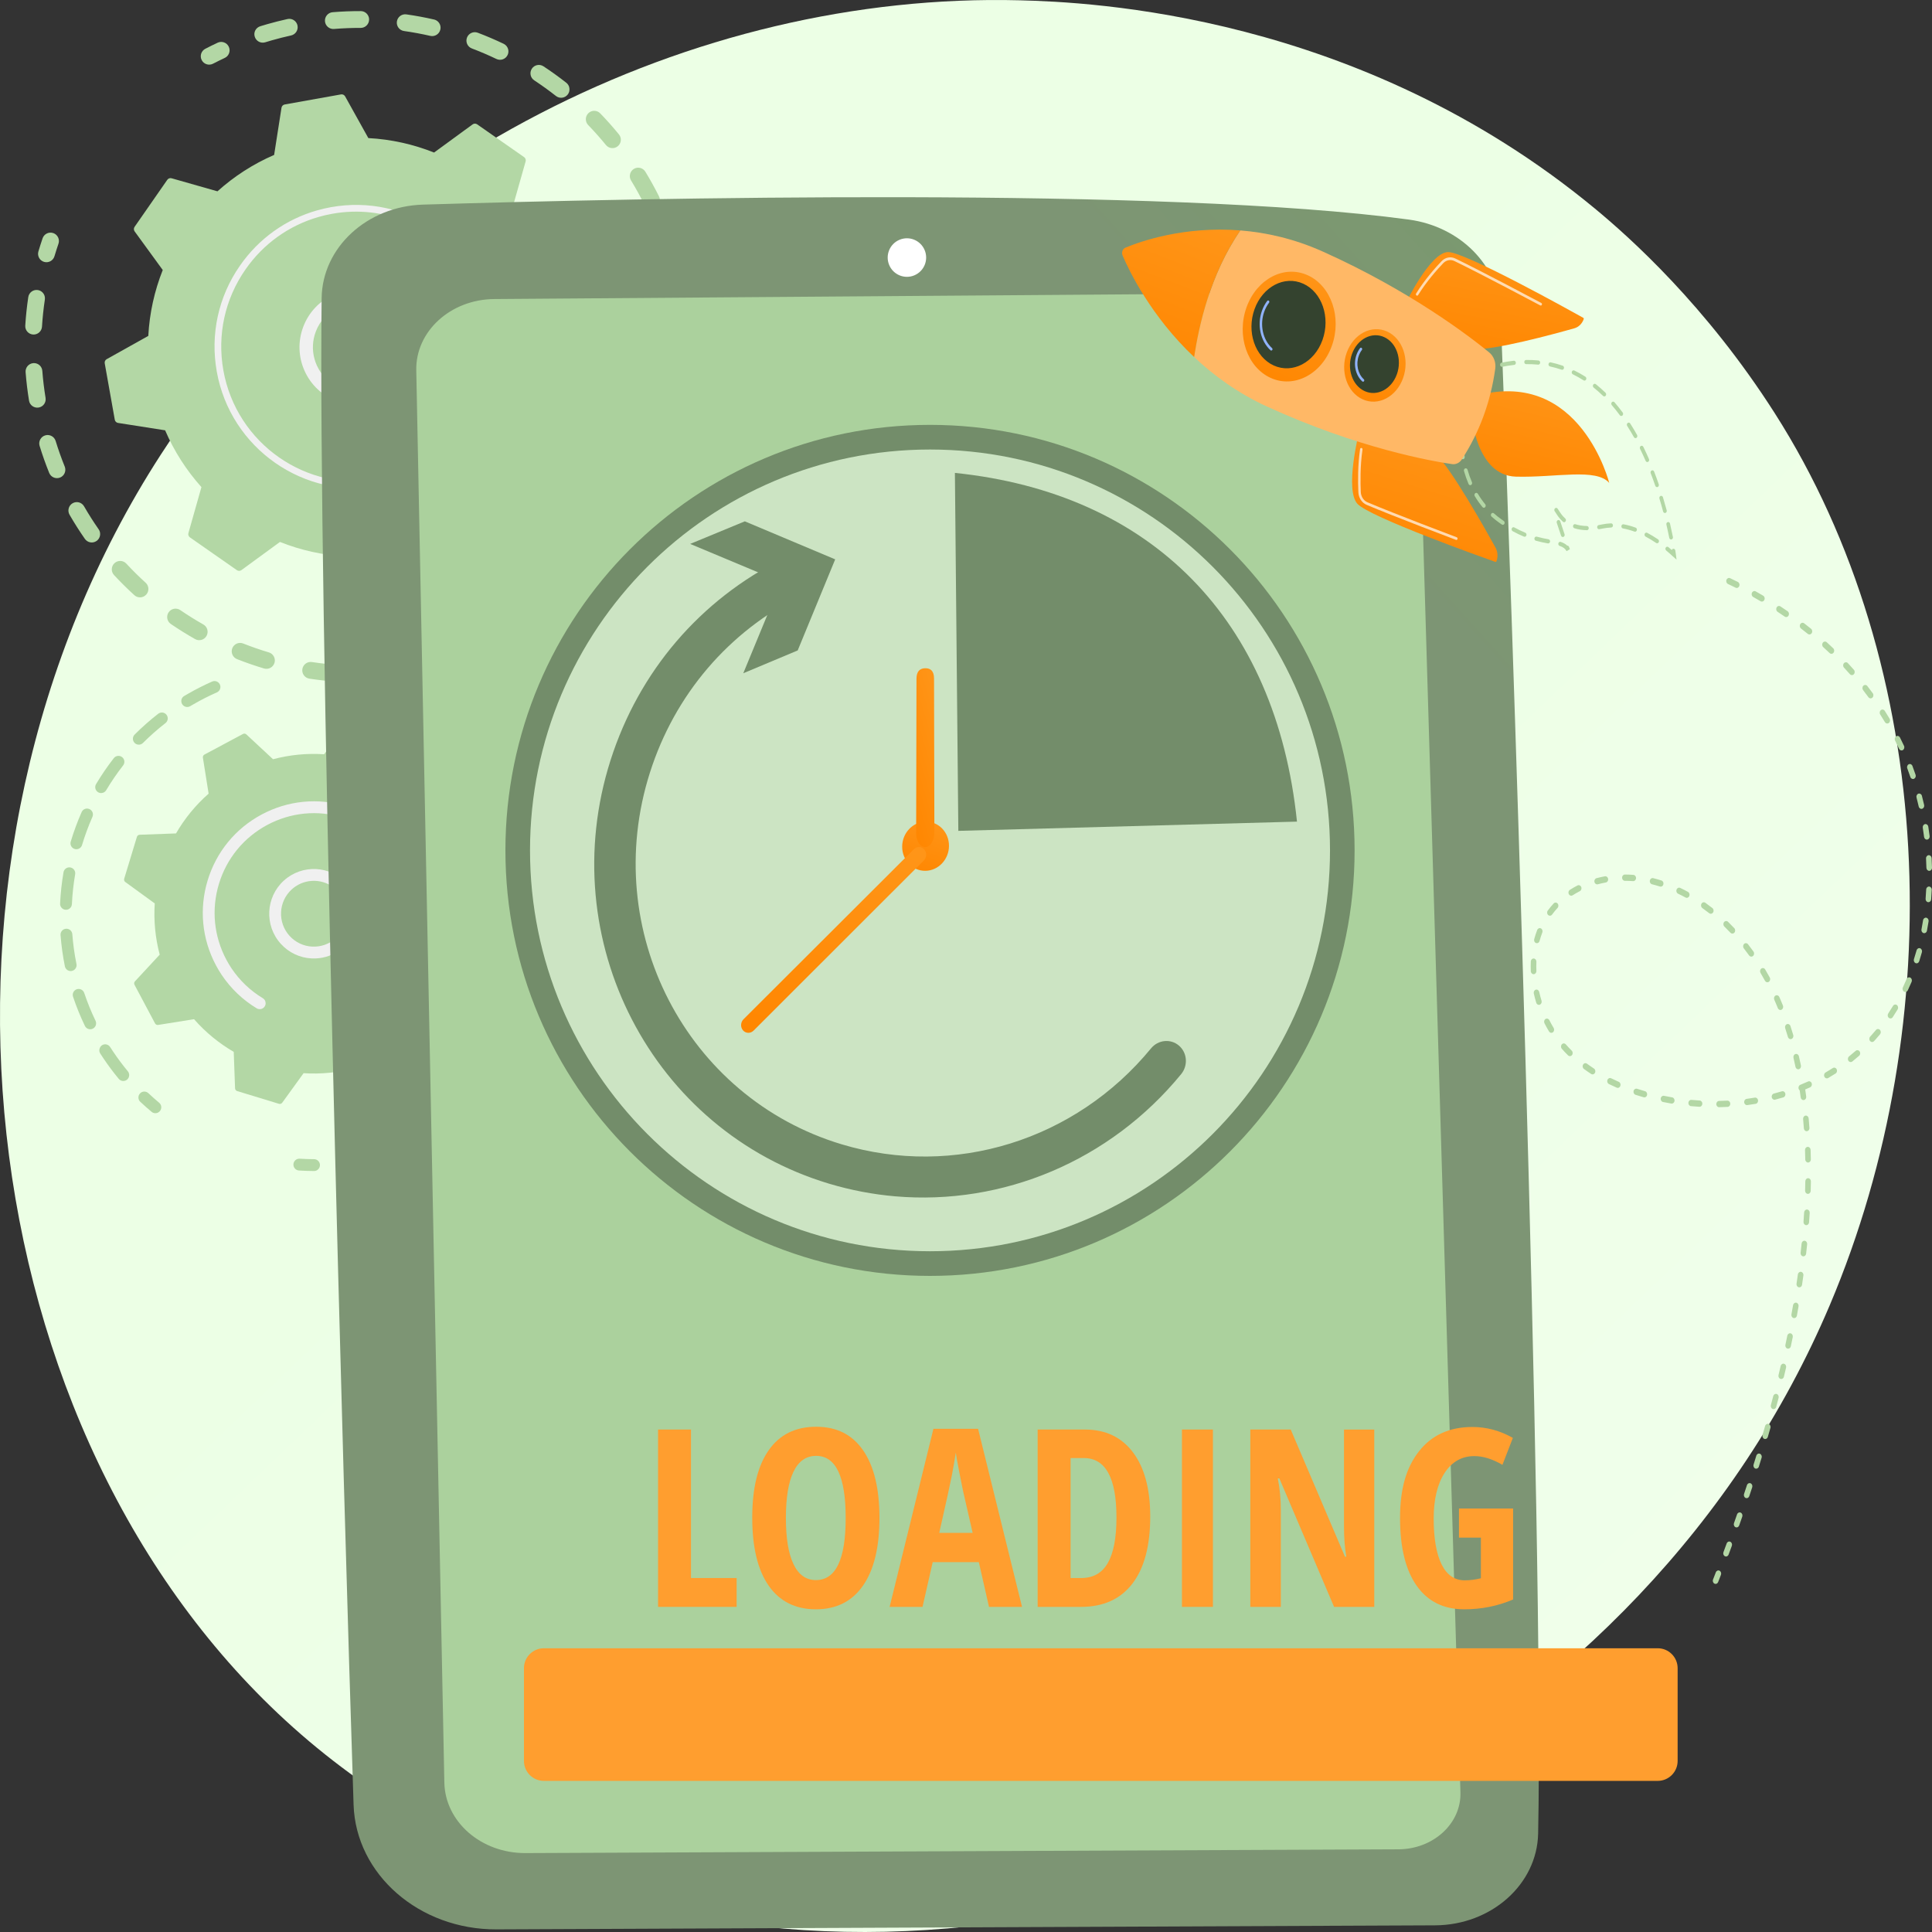 <svg width="250" height="250" viewBox="0 0 250 250" fill="none" xmlns="http://www.w3.org/2000/svg">
<rect x="0" y="0" width="250" height="250" fill="#333333" stroke="none"/>
<path d="M236.769 168.895C212.792 225.473 148.924 257.169 93.538 248.619C84.525 247.228 59.817 243.083 37.941 223.533C-4.171 185.896 -13.177 111.37 20.794 58.85C45.519 20.624 89.84 -1.045 131.954 0.039C141.025 0.272 175.791 1.711 206.343 26.959C210.831 30.667 220.728 39.479 229.648 53.46C250.595 86.287 252.394 132.023 236.769 168.895Z" fill="url(#paint0_linear_194_5017)"/>
<path d="M63.372 83.845C63.523 84.373 63.253 84.942 62.733 85.151C61.596 85.609 60.422 86.024 59.245 86.385C58.672 86.561 58.065 86.238 57.89 85.663C57.888 85.656 57.886 85.65 57.884 85.643C57.722 85.075 58.044 84.48 58.61 84.306C59.729 83.963 60.844 83.569 61.924 83.133C62.48 82.909 63.112 83.18 63.336 83.737C63.35 83.772 63.362 83.809 63.373 83.845H63.372ZM54.264 86.375C54.276 86.416 54.285 86.458 54.292 86.501C54.388 87.094 53.985 87.652 53.394 87.747C52.179 87.944 50.944 88.09 49.722 88.182C49.124 88.227 48.605 87.78 48.558 87.179C48.513 86.58 48.961 86.059 49.558 86.014C50.719 85.927 51.893 85.787 53.047 85.601C53.596 85.512 54.115 85.852 54.263 86.374L54.264 86.375ZM44.827 86.832C44.86 86.949 44.874 87.073 44.866 87.2C44.827 87.799 44.311 88.254 43.713 88.215C42.488 88.136 41.25 88.002 40.035 87.818C39.443 87.728 39.035 87.174 39.125 86.58C39.215 85.987 39.768 85.578 40.36 85.668C41.514 85.844 42.688 85.97 43.853 86.046C44.324 86.076 44.704 86.403 44.827 86.832ZM35.523 85.163C35.577 85.355 35.58 85.565 35.518 85.771C35.347 86.346 34.742 86.673 34.168 86.502C32.991 86.15 31.813 85.742 30.671 85.291C30.114 85.071 29.84 84.44 30.059 83.881C30.279 83.323 30.909 83.048 31.466 83.268C32.552 83.697 33.669 84.084 34.788 84.419C35.157 84.529 35.423 84.819 35.522 85.164L35.523 85.163ZM26.823 81.456C26.899 81.725 26.873 82.025 26.725 82.288C26.431 82.811 25.768 82.995 25.247 82.7C24.18 82.096 23.122 81.438 22.106 80.743C21.61 80.406 21.482 79.729 21.82 79.233C22.157 78.737 22.832 78.609 23.328 78.947C24.294 79.607 25.299 80.233 26.314 80.807C26.573 80.954 26.749 81.191 26.824 81.456L26.823 81.456ZM19.16 75.913C19.259 76.262 19.181 76.654 18.92 76.942C18.517 77.388 17.831 77.421 17.387 77.017C16.478 76.191 15.592 75.314 14.755 74.412C14.347 73.973 14.372 73.284 14.812 72.876C15.25 72.467 15.937 72.491 16.345 72.931C17.14 73.788 17.981 74.62 18.845 75.406C19 75.547 19.106 75.723 19.16 75.912V75.913ZM5.775 38.309C5.816 38.453 5.828 38.609 5.804 38.767C5.632 39.923 5.506 41.101 5.434 42.27C5.396 42.869 4.881 43.324 4.284 43.287C3.686 43.249 3.231 42.733 3.269 42.134C3.346 40.903 3.477 39.662 3.659 38.446C3.748 37.852 4.3 37.443 4.892 37.532C5.326 37.597 5.663 37.913 5.775 38.309V38.309ZM12.917 68.811C13.04 69.244 12.884 69.727 12.494 70C12.003 70.344 11.327 70.224 10.983 69.731C10.28 68.722 9.612 67.671 8.998 66.605C8.7 66.084 8.875 65.419 9.395 65.119C9.913 64.818 10.577 64.997 10.877 65.517C11.46 66.529 12.095 67.528 12.763 68.486C12.834 68.588 12.886 68.697 12.918 68.81L12.917 68.811ZM5.437 47.774C5.457 47.843 5.47 47.915 5.476 47.989C5.566 49.154 5.707 50.332 5.896 51.487C5.992 52.08 5.592 52.639 5 52.735C4.409 52.832 3.848 52.431 3.755 51.837C3.557 50.621 3.408 49.383 3.313 48.157C3.267 47.558 3.714 47.035 4.312 46.989C4.835 46.948 5.3 47.286 5.438 47.773L5.437 47.774ZM8.413 60.488C8.563 61.016 8.295 61.584 7.777 61.793C7.221 62.018 6.589 61.749 6.364 61.192C5.904 60.052 5.487 58.877 5.126 57.699C5.123 57.691 5.121 57.684 5.119 57.677C4.958 57.11 5.278 56.514 5.843 56.34C6.417 56.164 7.023 56.485 7.2 57.06C7.543 58.179 7.939 59.295 8.376 60.377C8.391 60.414 8.403 60.451 8.413 60.487V60.488Z" fill="#B3D7A5"/>
<path d="M7.582 30.891C7.64 31.097 7.639 31.323 7.564 31.541C7.383 32.071 7.21 32.614 7.049 33.155C6.879 33.73 6.274 34.058 5.7 33.887C5.126 33.716 4.798 33.11 4.97 32.535C5.139 31.966 5.321 31.395 5.511 30.837C5.706 30.269 6.323 29.965 6.889 30.16C7.238 30.28 7.487 30.561 7.581 30.892L7.582 30.891Z" fill="#B3D7A5"/>
<path d="M29.667 6.214C29.811 6.719 29.572 7.268 29.082 7.496C28.575 7.733 28.065 7.985 27.565 8.244C27.033 8.519 26.378 8.311 26.102 7.778C25.825 7.243 26.035 6.588 26.567 6.313C27.093 6.039 27.63 5.775 28.164 5.525C28.707 5.271 29.352 5.507 29.605 6.05C29.63 6.104 29.65 6.159 29.666 6.213L29.667 6.214Z" fill="#B3D7A5"/>
<path d="M88.186 32.922C88.324 33.402 88.453 33.888 88.574 34.377C88.719 34.96 88.365 35.55 87.784 35.696C87.203 35.841 86.611 35.484 86.469 34.904C86.188 33.775 85.863 32.66 85.496 31.577C85.304 31.007 85.607 30.391 86.174 30.199C86.742 30.006 87.358 30.311 87.551 30.88C87.777 31.55 87.991 32.237 88.186 32.924V32.922ZM89.576 40.029C89.592 40.088 89.604 40.149 89.611 40.212C89.742 41.418 89.823 42.642 89.853 43.852C89.868 44.452 89.395 44.951 88.796 44.966C88.197 44.98 87.698 44.505 87.685 43.905C87.657 42.756 87.58 41.593 87.455 40.446C87.391 39.849 87.82 39.313 88.416 39.248C88.95 39.19 89.435 39.53 89.577 40.029H89.576ZM85.348 25.6C85.487 26.093 85.263 26.632 84.79 26.869C84.254 27.138 83.602 26.92 83.334 26.383C82.821 25.356 82.257 24.336 81.657 23.353C81.346 22.841 81.507 22.171 82.017 21.858C82.529 21.545 83.196 21.707 83.509 22.219C84.14 23.254 84.733 24.327 85.274 25.41C85.305 25.472 85.329 25.535 85.348 25.599V25.6ZM89.558 49.353C89.596 49.486 89.608 49.628 89.593 49.774C89.457 50.978 89.267 52.191 89.029 53.379C88.912 53.968 88.341 54.349 87.753 54.231C87.165 54.114 86.785 53.541 86.902 52.952C87.127 51.824 87.307 50.672 87.436 49.529C87.503 48.932 88.041 48.504 88.636 48.571C89.086 48.622 89.441 48.943 89.557 49.353H89.558ZM80.295 17.782C80.41 18.186 80.284 18.639 79.939 18.922C79.475 19.303 78.791 19.233 78.412 18.769C77.687 17.881 76.913 17.01 76.112 16.183C75.695 15.751 75.705 15.063 76.136 14.645C76.567 14.227 77.252 14.238 77.669 14.669C78.512 15.54 79.326 16.456 80.09 17.392C80.187 17.51 80.255 17.643 80.294 17.781L80.295 17.782ZM73.651 11.264C73.743 11.588 73.685 11.949 73.462 12.234C73.093 12.707 72.41 12.79 71.939 12.419C71.034 11.709 70.089 11.029 69.131 10.397C68.629 10.068 68.49 9.394 68.82 8.891C69.149 8.389 69.822 8.25 70.323 8.58C71.332 9.244 72.326 9.96 73.278 10.708C73.465 10.855 73.591 11.052 73.652 11.265L73.651 11.264ZM65.749 6.353C65.819 6.599 65.803 6.87 65.684 7.118C65.426 7.66 64.778 7.89 64.238 7.631C63.2 7.135 62.13 6.676 61.057 6.27C60.497 6.058 60.214 5.431 60.427 4.868C60.639 4.306 61.265 4.023 61.826 4.236C62.954 4.664 64.081 5.146 65.174 5.668C65.466 5.808 65.667 6.062 65.749 6.352L65.749 6.353ZM56.966 3.286C57.014 3.456 57.022 3.641 56.979 3.825C56.846 4.411 56.264 4.777 55.68 4.643C54.559 4.386 53.415 4.174 52.28 4.014C51.687 3.93 51.273 3.379 51.357 2.786C51.441 2.191 51.989 1.777 52.583 1.861C53.78 2.03 54.984 2.253 56.164 2.524C56.564 2.615 56.861 2.918 56.967 3.286L56.966 3.286ZM47.721 2.225C47.748 2.32 47.763 2.422 47.762 2.526C47.76 3.126 47.273 3.612 46.675 3.611C45.528 3.608 44.366 3.653 43.221 3.748C42.624 3.797 42.1 3.35 42.051 2.753C42.002 2.155 42.446 1.629 43.044 1.58C44.249 1.481 45.473 1.433 46.679 1.436C47.174 1.437 47.591 1.771 47.72 2.225H47.721ZM38.477 3.225C38.483 3.247 38.489 3.269 38.493 3.291C38.622 3.877 38.252 4.457 37.667 4.587C36.842 4.769 36.011 4.979 35.2 5.211C34.907 5.295 34.614 5.382 34.323 5.472C33.751 5.65 33.143 5.328 32.967 4.754C32.777 4.177 33.111 3.571 33.683 3.395C33.989 3.3 34.296 3.209 34.605 3.12C35.459 2.876 36.332 2.655 37.201 2.463C37.765 2.339 38.322 2.677 38.478 3.226L38.477 3.225Z" fill="#B3D7A5"/>
<path d="M87.484 58.468C87.543 58.675 87.541 58.903 87.465 59.122C87.272 59.678 87.063 60.24 86.845 60.794C86.625 61.353 85.995 61.626 85.438 61.406C84.881 61.184 84.607 60.554 84.827 59.995C85.034 59.47 85.233 58.935 85.416 58.407C85.612 57.84 86.231 57.541 86.797 57.738C87.144 57.859 87.39 58.139 87.484 58.468Z" fill="#B3D7A5"/>
<path d="M74.981 60.514C75.104 60.336 75.102 60.099 74.974 59.924L71.338 54.926C72.403 52.243 73.048 49.369 73.207 46.401L78.593 43.391C78.782 43.285 78.882 43.071 78.845 42.857L77.543 35.554C77.505 35.34 77.336 35.175 77.123 35.141L71.03 34.185C69.856 31.456 68.257 28.984 66.33 26.835L68.016 20.886C68.075 20.677 67.996 20.454 67.817 20.33L61.745 16.089C61.567 15.965 61.33 15.968 61.156 16.095L56.169 19.739C53.491 18.672 50.624 18.025 47.663 17.867L44.657 12.469C44.552 12.279 44.339 12.178 44.125 12.216L36.837 13.52C36.625 13.559 36.46 13.728 36.426 13.942L35.472 20.048C32.748 21.224 30.282 22.827 28.139 24.757L22.202 23.068C21.994 23.009 21.772 23.089 21.648 23.266L17.416 29.353C17.292 29.53 17.295 29.768 17.422 29.943L21.059 34.94C19.993 37.624 19.348 40.497 19.19 43.465L13.804 46.477C13.615 46.582 13.514 46.796 13.551 47.01L14.853 54.314C14.891 54.527 15.06 54.693 15.274 54.726L21.366 55.682C22.54 58.412 24.139 60.883 26.065 63.032L24.38 68.982C24.321 69.19 24.4 69.413 24.578 69.537L30.651 73.779C30.828 73.903 31.065 73.9 31.24 73.772L36.226 70.128C38.904 71.195 41.771 71.842 44.733 72.001L47.737 77.399C47.843 77.588 48.056 77.689 48.27 77.651L55.556 76.346C55.769 76.308 55.934 76.138 55.968 75.925L56.922 69.818C59.645 68.642 62.111 67.04 64.255 65.11L70.191 66.799C70.399 66.858 70.622 66.778 70.746 66.6L74.978 60.514H74.981Z" fill="#B3D7A5"/>
<g style="mix-blend-mode:soft-light">
<path d="M53.356 42.894C54.351 46.39 52.663 50.191 49.261 51.731C45.521 53.422 41.106 51.75 39.417 48.002C38.598 46.187 38.536 44.16 39.238 42.298C39.94 40.434 41.325 38.956 43.137 38.137C46.877 36.446 51.292 38.118 52.981 41.865C53.133 42.203 53.258 42.547 53.357 42.893L53.356 42.894ZM40.708 46.49C40.785 46.761 40.881 47.026 40.998 47.287C42.293 50.16 45.679 51.442 48.546 50.146C51.413 48.848 52.694 45.456 51.398 42.582C50.104 39.709 46.718 38.427 43.851 39.723C42.462 40.351 41.4 41.485 40.861 42.913C40.423 44.074 40.373 45.319 40.708 46.49Z" fill="#F0F0F0"/>
</g>
<g style="mix-blend-mode:soft-light">
<path d="M63.649 39.794C63.82 40.394 63.961 41.007 64.072 41.63C64.108 41.825 64.139 42.022 64.168 42.219C64.309 43.192 64.373 44.173 64.358 45.15C64.358 45.164 64.358 45.176 64.358 45.19C64.358 45.227 64.356 45.266 64.356 45.303C64.354 45.377 64.352 45.45 64.349 45.523C64.343 45.716 64.211 45.876 64.035 45.927C63.992 45.938 63.947 45.945 63.9 45.943C63.66 45.935 63.474 45.733 63.482 45.493C63.525 44.258 63.436 43.01 63.217 41.783C62.132 35.691 57.997 30.897 52.671 28.7C49.709 27.476 46.377 27.056 42.996 27.662C42.403 27.767 41.82 27.903 41.248 28.067C37.403 29.166 34.08 31.537 31.762 34.87C29.1 38.697 28.086 43.335 28.904 47.927C30.596 57.412 39.667 63.743 49.125 62.048C49.709 61.944 50.285 61.811 50.851 61.649C53.303 60.948 55.576 59.716 57.5 58.035C57.55 57.992 57.607 57.962 57.667 57.945C57.823 57.901 57.999 57.946 58.113 58.077C58.27 58.259 58.252 58.533 58.071 58.691C56.051 60.456 53.664 61.749 51.09 62.486C50.495 62.656 49.891 62.796 49.279 62.905C39.347 64.683 29.823 58.03 28.05 48.08C27.191 43.258 28.256 38.39 31.05 34.373C33.482 30.874 36.971 28.385 41.008 27.23C41.608 27.059 42.22 26.917 42.843 26.805C47.654 25.944 52.511 27.012 56.521 29.811C60.012 32.249 62.498 35.747 63.649 39.794Z" fill="#F0F0F0"/>
</g>
<path d="M20.53 143.918C20.255 144.103 19.882 144.093 19.616 143.87C19.117 143.454 18.625 143.018 18.152 142.572C17.845 142.282 17.83 141.798 18.119 141.489C18.407 141.18 18.891 141.166 19.199 141.456C19.649 141.88 20.119 142.296 20.594 142.693C20.919 142.963 20.962 143.446 20.692 143.771C20.644 143.828 20.59 143.877 20.531 143.917L20.53 143.918Z" fill="#B3D7A5"/>
<path d="M16.378 139.75C16.056 139.966 15.618 139.907 15.365 139.602C14.652 138.741 13.975 137.833 13.354 136.905C13.223 136.709 13.094 136.511 12.966 136.312C12.739 135.955 12.87 135.483 13.197 135.254C13.552 135.026 14.024 135.13 14.252 135.485C14.374 135.677 14.498 135.865 14.623 136.052C15.216 136.937 15.861 137.803 16.542 138.625C16.811 138.951 16.766 139.433 16.442 139.703C16.421 139.72 16.4 139.736 16.379 139.75H16.378ZM12.1 133.056C12.07 133.076 12.038 133.095 12.005 133.111C11.624 133.294 11.168 133.134 10.985 132.752C10.398 131.53 9.883 130.26 9.452 128.979C9.317 128.578 9.535 128.144 9.932 128.009C10.332 127.874 10.765 128.089 10.899 128.49C11.31 129.712 11.802 130.923 12.362 132.089C12.528 132.436 12.41 132.848 12.099 133.056H12.1ZM9.569 125.523C9.488 125.576 9.397 125.616 9.296 125.637C8.882 125.722 8.479 125.453 8.395 125.039C8.127 123.712 7.938 122.352 7.835 121C7.802 120.578 8.117 120.211 8.539 120.179C8.96 120.147 9.327 120.462 9.358 120.884C9.457 122.174 9.636 123.469 9.894 124.735C9.957 125.048 9.819 125.356 9.57 125.523L9.569 125.523ZM8.964 117.595C8.832 117.684 8.673 117.732 8.504 117.724C8.082 117.704 7.756 117.345 7.777 116.923C7.841 115.567 7.989 114.204 8.219 112.87C8.291 112.453 8.687 112.175 9.102 112.247C9.518 112.319 9.797 112.714 9.725 113.132C9.507 114.403 9.365 115.703 9.304 116.996C9.292 117.248 9.16 117.465 8.966 117.595H8.964ZM10.31 109.761C10.126 109.884 9.891 109.928 9.663 109.859C9.259 109.737 9.03 109.31 9.152 108.905C9.544 107.607 10.018 106.322 10.563 105.083C10.733 104.696 11.184 104.521 11.57 104.692C11.957 104.863 12.132 105.315 11.961 105.702C11.441 106.883 10.988 108.109 10.616 109.347C10.562 109.524 10.451 109.667 10.31 109.761ZM13.511 102.492C13.273 102.652 12.955 102.671 12.693 102.513C12.332 102.297 12.214 101.827 12.43 101.464C13.124 100.3 13.896 99.169 14.727 98.103C14.989 97.77 15.468 97.711 15.8 97.971C16.133 98.231 16.192 98.712 15.932 99.046C15.14 100.062 14.403 101.14 13.742 102.249C13.682 102.349 13.603 102.431 13.512 102.492H13.511ZM18.387 96.231C18.09 96.431 17.683 96.398 17.421 96.135C17.123 95.835 17.124 95.351 17.423 95.052C18.377 94.097 19.403 93.192 20.474 92.358C20.812 92.103 21.288 92.159 21.546 92.493C21.805 92.827 21.745 93.308 21.412 93.567C20.39 94.362 19.411 95.226 18.501 96.136C18.466 96.171 18.427 96.203 18.387 96.23V96.231ZM28.183 89.529C28.146 89.553 28.106 89.575 28.064 89.594C27.045 90.043 26.033 90.558 25.055 91.121C24.906 91.206 24.761 91.29 24.618 91.377C24.255 91.594 23.787 91.476 23.57 91.113C23.353 90.75 23.467 90.268 23.834 90.062C23.987 89.971 24.141 89.88 24.297 89.792C25.319 89.203 26.38 88.665 27.449 88.192C27.835 88.022 28.286 88.197 28.456 88.584C28.608 88.929 28.485 89.325 28.183 89.528L28.183 89.529Z" fill="#B3D7A5"/>
<path d="M59.489 145.667C59.142 145.9 58.672 145.811 58.435 145.465C58.195 145.118 58.282 144.641 58.63 144.401C59.676 143.678 60.686 142.885 61.633 142.045C61.95 141.769 62.432 141.794 62.712 142.111C62.992 142.427 62.962 142.911 62.646 143.191C61.653 144.073 60.593 144.904 59.498 145.662C59.495 145.664 59.492 145.666 59.489 145.668V145.667ZM56.144 147.692C56.121 147.708 56.097 147.722 56.073 147.735C54.895 148.355 53.669 148.91 52.426 149.384C52.032 149.534 51.59 149.336 51.441 148.941C51.29 148.545 51.491 148.103 51.882 147.953C53.068 147.5 54.238 146.971 55.361 146.38C55.735 146.183 56.196 146.327 56.393 146.701C56.576 147.051 56.462 147.478 56.143 147.692H56.144ZM65.326 140.482C65.045 140.671 64.661 140.655 64.395 140.42C64.079 140.14 64.049 139.657 64.328 139.34C65.168 138.384 65.958 137.371 66.674 136.324C66.915 135.976 67.388 135.887 67.736 136.126C68.084 136.365 68.172 136.842 67.934 137.191C67.182 138.287 66.355 139.35 65.474 140.352C65.429 140.403 65.379 140.445 65.326 140.482ZM48.849 150.47C48.777 150.518 48.695 150.556 48.605 150.578C47.313 150.896 45.988 151.137 44.667 151.295C44.248 151.345 43.868 151.045 43.818 150.625C43.769 150.206 44.068 149.826 44.486 149.775C45.745 149.624 47.007 149.393 48.24 149.09C48.65 148.989 49.064 149.24 49.164 149.651C49.242 149.971 49.107 150.295 48.848 150.469L48.849 150.47ZM69.74 134.037C69.516 134.188 69.218 134.214 68.962 134.081C68.587 133.885 68.442 133.422 68.637 133.048C69.223 131.922 69.745 130.748 70.19 129.557C70.338 129.16 70.779 128.96 71.174 129.109C71.569 129.257 71.769 129.699 71.621 130.095C71.154 131.342 70.605 132.574 69.992 133.756C69.931 133.873 69.843 133.969 69.74 134.037ZM72.483 126.719C72.311 126.835 72.093 126.88 71.877 126.827C71.467 126.727 71.215 126.314 71.315 125.902C71.615 124.664 71.842 123.398 71.991 122.139C72.041 121.718 72.42 121.418 72.839 121.468C73.258 121.519 73.557 121.898 73.508 122.318C73.352 123.639 73.114 124.966 72.799 126.264C72.752 126.458 72.636 126.616 72.483 126.719ZM73.397 118.953C73.276 119.034 73.132 119.082 72.975 119.082C72.553 119.084 72.21 118.743 72.208 118.319C72.204 117.047 72.121 115.762 71.963 114.503C71.912 114.084 72.208 113.701 72.626 113.648C73.044 113.595 73.426 113.892 73.48 114.312C73.645 115.632 73.732 116.978 73.737 118.314C73.737 118.58 73.602 118.815 73.398 118.952L73.397 118.953Z" fill="#B3D7A5"/>
<path d="M41.064 151.399C40.942 151.481 40.795 151.529 40.636 151.528C39.982 151.525 39.326 151.503 38.684 151.462C38.264 151.436 37.943 151.072 37.969 150.65C37.997 150.23 38.359 149.908 38.78 149.935C39.391 149.974 40.018 149.995 40.642 149.997C41.063 149.999 41.404 150.343 41.402 150.766C41.401 151.03 41.267 151.262 41.063 151.399H41.064Z" fill="#B3D7A5"/>
<path d="M36.094 142.832C36.252 142.88 36.423 142.822 36.52 142.689L39.284 138.869C41.478 139.013 43.711 138.808 45.898 138.226L49.344 141.436C49.464 141.549 49.643 141.572 49.789 141.494L54.772 138.831C54.917 138.753 54.998 138.592 54.971 138.428L54.232 133.771C55.934 132.276 57.347 130.533 58.451 128.626L63.156 128.454C63.321 128.448 63.464 128.338 63.512 128.179L65.156 122.765C65.204 122.606 65.147 122.435 65.013 122.338L61.203 119.567C61.346 117.369 61.142 115.131 60.56 112.94L63.763 109.486C63.876 109.365 63.899 109.186 63.822 109.04L61.164 104.047C61.087 103.901 60.925 103.82 60.762 103.846L56.115 104.587C54.623 102.882 52.884 101.465 50.981 100.359L50.81 95.644C50.803 95.479 50.694 95.336 50.536 95.287L45.134 93.639C44.976 93.591 44.805 93.649 44.708 93.782L41.943 97.602C39.749 97.458 37.516 97.663 35.33 98.245L31.883 95.035C31.762 94.922 31.583 94.9 31.438 94.977L26.455 97.64C26.31 97.717 26.229 97.879 26.255 98.043L26.995 102.7C25.293 104.195 23.88 105.938 22.776 107.845L18.071 108.017C17.906 108.023 17.763 108.133 17.715 108.291L16.071 113.705C16.022 113.864 16.08 114.035 16.213 114.132L20.024 116.903C19.881 119.101 20.085 121.339 20.666 123.531L17.463 126.985C17.351 127.106 17.328 127.285 17.405 127.431L20.062 132.425C20.14 132.57 20.301 132.651 20.465 132.625L25.111 131.884C26.603 133.588 28.343 135.006 30.245 136.112L30.417 140.827C30.423 140.993 30.533 141.135 30.69 141.184L36.094 142.832Z" fill="#B3D7A5"/>
<g style="mix-blend-mode:soft-light">
<path d="M43.823 123.053C42.799 123.741 41.588 124.08 40.334 124.02C38.793 123.946 37.373 123.274 36.335 122.128C34.194 119.765 34.37 116.096 36.729 113.949C39.094 111.804 42.75 111.98 44.891 114.344C45.929 115.49 46.459 116.971 46.385 118.516C46.31 120.061 45.64 121.485 44.497 122.524C44.283 122.718 44.057 122.895 43.823 123.053V123.053ZM38.248 114.697C38.077 114.811 37.912 114.94 37.756 115.082C36.021 116.661 35.891 119.36 37.467 121.099C38.23 121.941 39.275 122.435 40.409 122.49C41.544 122.545 42.63 122.153 43.471 121.389C44.312 120.624 44.805 119.577 44.859 118.441C44.914 117.304 44.524 116.214 43.76 115.372C42.328 113.791 39.968 113.54 38.248 114.697Z" fill="#F0F0F0"/>
</g>
<g style="mix-blend-mode:soft-light">
<path d="M48.664 130.089C48.263 130.359 47.845 130.611 47.41 130.844C46.546 131.307 45.634 131.681 44.696 131.957C44.654 131.969 44.612 131.982 44.57 131.994C44.244 132.088 43.906 131.953 43.726 131.685C43.682 131.62 43.648 131.547 43.625 131.468C43.51 131.061 43.746 130.639 44.15 130.522C45.028 130.271 45.882 129.925 46.689 129.493C46.734 129.469 46.778 129.445 46.822 129.421C48.724 128.381 50.296 126.905 51.44 125.127C52.061 124.162 52.556 123.108 52.908 121.984C52.911 121.975 52.914 121.966 52.917 121.956C52.925 121.928 52.934 121.901 52.942 121.873C53.942 118.579 53.603 115.092 51.986 112.054C51.778 111.66 51.55 111.281 51.306 110.916C49.662 108.459 47.244 106.66 44.383 105.786C41.096 104.784 37.617 105.124 34.585 106.744C31.556 108.365 29.333 111.07 28.332 114.364C27.332 117.658 27.671 121.145 29.288 124.183C29.493 124.57 29.718 124.944 29.96 125.306C31.009 126.873 32.388 128.192 34.004 129.164C34.104 129.224 34.184 129.303 34.244 129.394C34.404 129.632 34.422 129.952 34.265 130.214C34.047 130.575 33.579 130.694 33.217 130.476C31.41 129.388 29.866 127.912 28.692 126.16C28.421 125.755 28.17 125.336 27.94 124.903C26.131 121.504 25.751 117.603 26.871 113.917C27.991 110.233 30.473 107.204 33.867 105.392C37.258 103.579 41.15 103.199 44.829 104.321C48.03 105.297 50.735 107.311 52.574 110.059C52.848 110.467 53.102 110.892 53.336 111.331C56.837 117.912 54.715 126.02 48.663 130.088L48.664 130.089Z" fill="#F0F0F0"/>
</g>
<path d="M185.694 249.138L64.242 249.661C54.251 249.704 46.05 242.556 45.753 233.543C44.438 193.518 41.162 76.687 41.621 38.577C41.7 32.028 47.485 26.696 54.74 26.477C82.952 25.62 150.794 24.134 182.312 28.415C188.949 29.317 193.931 34.347 194.172 40.402C195.505 73.937 199.818 199.174 199.034 237.266C198.898 243.836 192.974 249.107 185.693 249.138H185.694Z" fill="url(#paint1_linear_194_5017)"/>
<path d="M180.953 239.301L67.987 239.788C62.277 239.812 57.606 235.754 57.498 230.673L53.866 47.925C53.759 42.888 58.296 38.739 63.959 38.696L175.913 37.87C179.962 37.839 183.291 40.694 183.405 44.295L188.98 231.921C189.107 235.948 185.482 239.282 180.954 239.301H180.953Z" fill="#ABD19D"/>
<g style="mix-blend-mode:soft-light">
<path d="M118.307 35.632C119.577 35.105 120.18 33.646 119.654 32.374C119.128 31.101 117.672 30.497 116.403 31.024C115.133 31.551 114.53 33.01 115.056 34.282C115.582 35.555 117.038 36.159 118.307 35.632Z" fill="white"/>
</g>
<path d="M214.51 213.284H70.375C68.952 213.284 67.799 214.44 67.799 215.865V227.864C67.799 229.289 68.952 230.445 70.375 230.445H214.51C215.932 230.445 217.085 229.289 217.085 227.864V215.865C217.085 214.44 215.932 213.284 214.51 213.284Z" fill="#FF9E2F"/>
<path d="M85.154 207.93V184.982H89.415V204.195H95.319V207.93H85.155H85.154Z" fill="#FF9E2F"/>
<path d="M113.801 196.425C113.801 200.224 113.091 203.143 111.671 205.183C110.251 207.224 108.219 208.244 105.578 208.244C102.936 208.244 100.889 207.226 99.469 205.192C98.049 203.157 97.339 200.223 97.339 196.393C97.339 192.563 98.049 189.683 99.469 187.658C100.889 185.633 102.936 184.621 105.609 184.621C108.283 184.621 110.277 185.638 111.687 187.673C113.097 189.708 113.802 192.625 113.802 196.424L113.801 196.425ZM101.694 196.425C101.694 199.042 102.023 201.035 102.681 202.406C103.338 203.777 104.304 204.462 105.579 204.462C108.148 204.462 109.431 201.784 109.431 196.425C109.431 191.066 108.158 188.389 105.609 188.389C104.315 188.389 103.338 189.072 102.681 190.437C102.023 191.803 101.694 193.8 101.694 196.426V196.425Z" fill="#FF9E2F"/>
<path d="M127.975 207.93L126.659 202.138H120.692L119.376 207.93H115.116L120.785 184.887H126.565L132.251 207.93H127.975ZM125.86 198.355L124.638 193.018C124.565 192.694 124.4 191.88 124.145 190.577C123.889 189.275 123.735 188.403 123.682 187.964C123.546 188.864 123.374 189.855 123.166 190.938C122.957 192.021 122.414 194.493 121.537 198.354H125.86V198.355Z" fill="#FF9E2F"/>
<path d="M148.839 196.237C148.839 200.025 148.068 202.921 146.528 204.925C144.988 206.929 142.772 207.931 139.879 207.931H134.272V184.983H140.396C143.059 184.983 145.131 185.969 146.615 187.942C148.097 189.915 148.839 192.68 148.839 196.238V196.237ZM144.469 196.362C144.469 191.235 143.059 188.671 140.24 188.671H138.533V204.195H139.911C141.467 204.195 142.616 203.543 143.357 202.24C144.098 200.937 144.469 198.978 144.469 196.361V196.362Z" fill="#FF9E2F"/>
<path d="M152.942 207.93V184.982H156.952V207.93H152.942Z" fill="#FF9E2F"/>
<path d="M177.829 207.93H172.629L165.549 191.308H165.346C165.606 192.574 165.737 193.934 165.737 195.389V207.931H161.79V184.983H167.021L174.038 201.433H174.21C174.012 200.335 173.913 199.027 173.913 197.509V184.984H177.829V207.932V207.93Z" fill="#FF9E2F"/>
<path d="M188.793 195.2H195.795V206.973C193.811 207.821 191.701 208.244 189.466 208.244C186.804 208.244 184.754 207.229 183.319 205.199C181.883 203.169 181.165 200.244 181.165 196.424C181.165 192.604 181.987 189.858 183.632 187.775C185.277 185.693 187.577 184.651 190.532 184.651C192.359 184.651 194.103 185.122 195.763 186.064L194.416 189.549C193.121 188.795 191.909 188.419 190.782 188.419C189.163 188.419 187.882 189.143 186.936 190.593C185.992 192.042 185.519 194.017 185.519 196.519C185.519 199.021 185.861 201.065 186.545 202.437C187.229 203.808 188.223 204.493 189.528 204.493C190.218 204.493 190.917 204.405 191.627 204.226V198.968H188.791V195.2H188.793Z" fill="#FF9E2F"/>
<path d="M120.343 165.1C150.686 165.1 175.284 140.448 175.284 110.039C175.284 79.63 150.686 54.978 120.343 54.978C89.999 54.978 65.401 79.63 65.401 110.039C65.401 140.448 89.999 165.1 120.343 165.1Z" fill="#738D6A"/>
<path d="M120.343 161.911C148.929 161.911 172.102 138.687 172.102 110.039C172.102 81.391 148.929 58.168 120.343 58.168C91.757 58.168 68.584 81.391 68.584 110.039C68.584 138.687 91.757 161.911 120.343 161.911Z" fill="#CCE4C3"/>
<path d="M124.007 107.513L167.828 106.317C165.129 80.162 148.999 63.816 123.564 61.193L124.008 107.514L124.007 107.513Z" fill="#738D6A"/>
<path d="M115.83 154.803C112.977 154.556 110.122 154.018 107.302 153.174C84.39 146.318 71.578 121.652 79.004 98.373C82.676 86.865 90.617 77.594 101.319 72.275C102.627 71.626 104.21 72.167 104.855 73.486C105.5 74.803 104.964 76.399 103.658 77.051C94.275 81.731 87.317 89.872 84.101 99.969C77.599 120.383 88.817 142.026 108.907 148.072C123.482 152.459 139.174 147.551 148.941 135.662C149.861 134.542 151.48 134.381 152.555 135.302C153.631 136.221 153.759 137.874 152.841 138.993C143.628 150.232 129.769 156.006 115.829 154.803H115.83Z" fill="#738D6A"/>
<path d="M96.18 87.117L101.059 75.3L89.308 70.382L96.378 67.461L108.074 72.381L103.221 84.167L96.18 87.117Z" fill="#738D6A"/>
<path d="M122.799 109.44C122.799 111.195 121.446 112.647 119.773 112.683C118.099 112.718 116.741 111.321 116.741 109.562C116.741 107.803 118.1 106.351 119.773 106.319C121.446 106.287 122.799 107.685 122.799 109.44Z" fill="url(#paint2_linear_194_5017)"/>
<path d="M119.73 86.469C119.079 86.478 118.592 86.823 118.592 87.834L118.55 107.821C118.55 108.83 119.079 109.633 119.73 109.614C120.38 109.595 120.908 108.762 120.908 107.753L120.866 87.801C120.866 86.793 120.381 86.459 119.73 86.469Z" fill="url(#paint3_linear_194_5017)"/>
<path d="M119.606 109.926C119.257 109.517 118.658 109.493 118.268 109.875L96.22 131.881C95.822 132.269 95.789 132.918 96.145 133.327C96.501 133.737 97.112 133.753 97.509 133.365L119.533 111.357C119.922 110.975 119.955 110.335 119.606 109.926Z" fill="url(#paint4_linear_194_5017)"/>
<path d="M216.943 72.412L216.474 72.003C216.46 71.991 216.435 71.968 216.398 71.934C216.268 71.812 215.996 71.557 215.6 71.23C215.493 71.142 215.47 70.972 215.549 70.852C215.628 70.732 215.779 70.707 215.886 70.795C216.055 70.935 216.202 71.062 216.326 71.171C216.357 71.09 216.423 71.027 216.506 71.011C216.636 70.985 216.762 71.084 216.784 71.23C216.837 71.568 216.861 71.752 216.861 71.752L216.944 72.413L216.943 72.412ZM216.352 69.776C216.333 69.788 216.311 69.797 216.288 69.802C216.159 69.834 216.03 69.743 216.001 69.598C215.89 69.033 215.765 68.458 215.632 67.887C215.598 67.742 215.674 67.595 215.804 67.557C215.932 67.52 216.065 67.606 216.099 67.75C216.233 68.329 216.359 68.91 216.473 69.481C216.496 69.601 216.446 69.722 216.353 69.777L216.352 69.776ZM214.546 70.264C214.473 70.309 214.383 70.31 214.306 70.259C213.852 69.951 213.391 69.673 212.938 69.434C212.817 69.37 212.766 69.209 212.823 69.074C212.88 68.94 213.023 68.881 213.143 68.945C213.612 69.192 214.087 69.478 214.555 69.795C214.669 69.873 214.706 70.038 214.637 70.167C214.614 70.21 214.582 70.242 214.546 70.264ZM211.692 68.77C211.635 68.805 211.567 68.814 211.502 68.79C210.997 68.605 210.494 68.467 210.007 68.379C209.877 68.355 209.787 68.216 209.808 68.069C209.829 67.922 209.954 67.821 210.085 67.845C210.595 67.938 211.122 68.083 211.651 68.277C211.777 68.323 211.846 68.476 211.805 68.617C211.785 68.685 211.743 68.739 211.692 68.771V68.77ZM215.554 66.351C215.539 66.36 215.524 66.368 215.507 66.373C215.38 66.416 215.246 66.335 215.207 66.192C215.057 65.63 214.896 65.067 214.729 64.517C214.686 64.376 214.753 64.222 214.879 64.173C215.005 64.125 215.142 64.201 215.185 64.342C215.354 64.898 215.517 65.468 215.669 66.036C215.703 66.161 215.652 66.291 215.554 66.351ZM208.59 68.228C208.558 68.248 208.521 68.259 208.482 68.261C208.117 68.274 207.754 68.317 207.404 68.391C207.248 68.423 207.097 68.451 206.949 68.477C206.817 68.499 206.694 68.398 206.674 68.25C206.654 68.103 206.744 67.965 206.877 67.942C207.02 67.919 207.165 67.891 207.316 67.86C207.69 67.781 208.078 67.735 208.468 67.721C208.6 67.717 208.712 67.834 208.716 67.984C208.718 68.089 208.667 68.182 208.59 68.229V68.228ZM203.143 71.069L202.718 71.317C202.53 70.989 202.26 70.786 201.816 70.638C201.689 70.596 201.616 70.445 201.653 70.302C201.691 70.159 201.825 70.078 201.953 70.12C202.305 70.238 202.578 70.392 202.795 70.6C202.896 70.593 202.994 70.657 203.034 70.769L203.143 71.069ZM205.459 68.574C205.423 68.596 205.383 68.608 205.34 68.607C204.752 68.596 204.208 68.512 203.722 68.355C203.594 68.313 203.52 68.164 203.557 68.02C203.593 67.876 203.726 67.794 203.854 67.835C204.3 67.979 204.802 68.056 205.347 68.066C205.48 68.069 205.586 68.192 205.584 68.341C205.582 68.442 205.532 68.53 205.459 68.574ZM214.533 63.002C214.524 63.007 214.514 63.012 214.504 63.016C214.38 63.07 214.241 63.001 214.193 62.861C214.004 62.311 213.804 61.764 213.599 61.234C213.547 61.097 213.603 60.94 213.725 60.879C213.847 60.819 213.988 60.882 214.042 61.019C214.249 61.555 214.452 62.109 214.642 62.667C214.686 62.795 214.638 62.937 214.533 63.002ZM202.343 69.457C202.334 69.463 202.325 69.468 202.315 69.472C202.19 69.527 202.051 69.457 202.003 69.318C201.78 68.676 201.592 68.115 201.444 67.651C201.4 67.511 201.466 67.357 201.59 67.305C201.715 67.255 201.853 67.328 201.898 67.468C202.044 67.928 202.23 68.484 202.452 69.121C202.496 69.25 202.448 69.393 202.343 69.457V69.457ZM200.453 70.287C200.408 70.315 200.354 70.327 200.3 70.317C199.832 70.231 199.319 70.13 198.735 69.968C198.606 69.933 198.527 69.786 198.559 69.641C198.591 69.496 198.723 69.407 198.851 69.443C199.418 69.6 199.92 69.699 200.377 69.782C200.508 69.806 200.598 69.945 200.576 70.093C200.563 70.178 200.516 70.249 200.453 70.287ZM202.506 67.541C202.424 67.591 202.319 67.585 202.241 67.515C201.782 67.105 201.506 66.664 201.341 66.4C201.289 66.317 201.248 66.251 201.213 66.205C201.114 66.105 201.096 65.921 201.185 65.811C201.274 65.701 201.415 65.679 201.514 65.779C201.532 65.798 201.552 65.819 201.573 65.847C201.618 65.903 201.671 65.986 201.735 66.089C201.895 66.344 202.137 66.73 202.541 67.091C202.645 67.184 202.663 67.354 202.579 67.471C202.558 67.5 202.534 67.523 202.506 67.54V67.541ZM213.276 59.756C213.276 59.756 213.27 59.76 213.267 59.761C213.147 59.827 213.004 59.772 212.944 59.638C212.739 59.166 212.525 58.702 212.308 58.256L212.222 58.08C212.158 57.949 212.2 57.785 212.317 57.713C212.433 57.641 212.579 57.688 212.643 57.819L212.73 57.996C212.95 58.45 213.168 58.921 213.376 59.4C213.433 59.53 213.388 59.687 213.275 59.756H213.276ZM197.403 69.425C197.344 69.461 197.272 69.469 197.204 69.441C196.716 69.24 196.222 69.001 195.734 68.733C195.614 68.667 195.565 68.505 195.624 68.37C195.682 68.237 195.826 68.181 195.946 68.247C196.42 68.507 196.898 68.738 197.371 68.933C197.495 68.985 197.56 69.14 197.513 69.28C197.493 69.344 197.453 69.394 197.403 69.424V69.425ZM194.575 67.878C194.502 67.922 194.41 67.923 194.334 67.871C194.238 67.806 194.139 67.739 194.041 67.669C193.683 67.416 193.335 67.14 193.011 66.849C192.908 66.756 192.89 66.586 192.973 66.469C193.058 66.353 193.208 66.334 193.312 66.428C193.623 66.706 193.954 66.97 194.298 67.212C194.394 67.281 194.489 67.346 194.584 67.41C194.697 67.487 194.734 67.653 194.665 67.781C194.642 67.823 194.61 67.857 194.575 67.879V67.878ZM211.747 56.663C211.636 56.731 211.496 56.691 211.428 56.569C211.148 56.068 210.854 55.578 210.558 55.115C210.481 54.993 210.505 54.824 210.613 54.738C210.721 54.646 210.872 54.678 210.949 54.8C211.252 55.272 211.55 55.771 211.836 56.282C211.907 56.408 211.872 56.575 211.76 56.654C211.755 56.657 211.752 56.66 211.747 56.662V56.663ZM192.125 65.671C192.03 65.729 191.908 65.71 191.832 65.616C191.47 65.176 191.133 64.699 190.833 64.197C190.758 64.073 190.787 63.906 190.898 63.822C191.013 63.742 191.159 63.771 191.232 63.895C191.52 64.373 191.84 64.828 192.186 65.249C192.276 65.36 192.27 65.53 192.173 65.632C192.158 65.647 192.142 65.66 192.125 65.671ZM209.906 53.794C209.807 53.855 209.679 53.831 209.605 53.729C209.27 53.275 208.92 52.837 208.566 52.427C208.473 52.32 208.476 52.148 208.571 52.045C208.667 51.942 208.819 51.944 208.912 52.051C209.274 52.471 209.632 52.92 209.977 53.384C210.061 53.499 210.047 53.669 209.945 53.764C209.933 53.776 209.919 53.785 209.906 53.794V53.794ZM190.366 62.749C190.366 62.749 190.358 62.754 190.355 62.756C190.235 62.821 190.091 62.764 190.033 62.629C189.803 62.092 189.604 61.528 189.44 60.951C189.399 60.808 189.47 60.656 189.596 60.612C189.724 60.566 189.859 60.645 189.899 60.787C190.056 61.339 190.247 61.881 190.468 62.395C190.523 62.526 190.478 62.681 190.366 62.749ZM207.71 51.262C207.625 51.315 207.515 51.304 207.436 51.229C207.041 50.845 206.632 50.482 206.217 50.151C206.109 50.065 206.084 49.895 206.161 49.774C206.238 49.653 206.389 49.625 206.497 49.711C206.923 50.053 207.346 50.426 207.752 50.821C207.853 50.919 207.863 51.09 207.776 51.203C207.757 51.228 207.734 51.248 207.71 51.263V51.262ZM189.409 59.39C189.386 59.404 189.361 59.414 189.335 59.419C189.204 59.445 189.079 59.345 189.057 59.199C188.996 58.805 188.863 57.707 188.952 57.327H188.949L189.119 56.586C189.153 56.441 189.284 56.354 189.413 56.392C189.542 56.429 189.619 56.577 189.585 56.721L189.409 57.484C189.396 57.619 189.396 58.222 189.531 59.107C189.549 59.223 189.496 59.336 189.409 59.39ZM205.145 49.217C205.075 49.26 204.986 49.262 204.911 49.214C204.46 48.927 203.994 48.666 203.526 48.438C203.404 48.379 203.348 48.22 203.4 48.083C203.454 47.947 203.595 47.883 203.717 47.942C204.202 48.178 204.684 48.448 205.15 48.744C205.265 48.818 205.306 48.983 205.241 49.113C205.218 49.159 205.184 49.194 205.147 49.217H205.145ZM202.258 47.817C202.203 47.85 202.137 47.86 202.072 47.838C201.583 47.669 201.078 47.528 200.57 47.419C200.439 47.391 200.353 47.249 200.378 47.103C200.403 46.956 200.53 46.861 200.659 46.888C201.185 47.001 201.708 47.147 202.213 47.321C202.34 47.365 202.412 47.515 202.373 47.658C202.354 47.728 202.311 47.783 202.257 47.816L202.258 47.817ZM189.862 55.178C189.81 55.209 189.748 55.22 189.686 55.202C189.557 55.165 189.48 55.017 189.513 54.873L189.907 53.16C189.941 53.015 190.071 52.928 190.2 52.966C190.329 53.003 190.407 53.151 190.373 53.295L189.979 55.007C189.962 55.083 189.917 55.142 189.861 55.176L189.862 55.178ZM199.17 47.15C199.131 47.175 199.083 47.187 199.035 47.182C198.531 47.134 198.01 47.113 197.484 47.119C197.352 47.121 197.243 47.001 197.241 46.852C197.239 46.702 197.345 46.58 197.479 46.578C198.019 46.572 198.556 46.594 199.075 46.643C199.208 46.656 199.306 46.787 199.295 46.935C199.288 47.029 199.239 47.107 199.17 47.15ZM190.651 51.752C190.599 51.783 190.537 51.794 190.476 51.776C190.347 51.739 190.269 51.591 190.303 51.447L190.697 49.735C190.731 49.59 190.862 49.503 190.991 49.541C191.12 49.578 191.197 49.726 191.163 49.87L190.769 51.582C190.752 51.658 190.707 51.717 190.651 51.752ZM196.025 47.187C195.998 47.203 195.967 47.215 195.935 47.218C195.431 47.274 194.913 47.356 194.394 47.461C194.263 47.487 194.138 47.39 194.114 47.243C194.09 47.096 194.177 46.955 194.308 46.929C194.84 46.822 195.371 46.738 195.886 46.679C196.019 46.665 196.137 46.773 196.15 46.922C196.16 47.033 196.108 47.136 196.025 47.187ZM192.928 47.809C192.91 47.82 192.891 47.828 192.871 47.834C192.423 47.961 191.964 48.109 191.504 48.272C191.446 48.344 191.355 48.378 191.265 48.352C191.136 48.315 191.059 48.167 191.092 48.022L191.134 47.836L191.262 47.79C191.762 47.611 192.264 47.449 192.753 47.309C192.882 47.273 193.013 47.361 193.046 47.505C193.074 47.627 193.022 47.751 192.928 47.809Z" fill="#B3D7A5"/>
<path d="M190.424 53.723C190.424 53.723 191.002 61.535 196.159 61.678C201.317 61.821 206.552 60.529 208.235 62.493C208.235 62.493 204.54 47.736 191.3 51.139L190.424 53.723Z" fill="url(#paint5_linear_194_5017)"/>
<path d="M175.847 55.979C175.847 55.979 173.984 63.385 175.655 65.2C177.244 66.926 192.048 72.195 193.488 72.705C193.553 72.728 193.621 72.691 193.647 72.62C193.857 72.035 193.807 71.375 193.51 70.839C192.078 68.252 187.743 60.569 185.768 58.718C183.383 56.482 175.846 55.978 175.846 55.978L175.847 55.979Z" fill="url(#paint6_linear_194_5017)"/>
<path opacity="0.68" d="M188.529 69.847C188.491 69.869 188.446 69.876 188.403 69.859C188.323 69.828 180.259 66.786 176.833 65.323C176.224 65.063 175.807 64.424 175.773 63.695C175.707 62.29 175.692 60.181 175.995 58.111C176.008 58.015 176.09 57.949 176.176 57.965C176.262 57.981 176.32 58.072 176.306 58.168C175.991 60.314 176.034 62.54 176.087 63.676C176.116 64.266 176.452 64.783 176.945 64.993C180.364 66.452 188.422 69.494 188.503 69.524C188.586 69.555 188.63 69.655 188.602 69.748C188.589 69.792 188.562 69.826 188.528 69.847L188.529 69.847Z" fill="white"/>
<path d="M181.819 39.402C181.819 39.402 185.066 32.623 187.392 32.62C189.604 32.617 203.515 40.365 204.868 41.121C204.929 41.154 204.954 41.235 204.929 41.305C204.718 41.889 204.273 42.325 203.728 42.479C201.096 43.224 193.22 45.371 190.652 45.163C187.553 44.913 181.819 39.402 181.819 39.402Z" fill="url(#paint7_linear_194_5017)"/>
<path opacity="0.68" d="M199.452 39.519C199.41 39.545 199.357 39.549 199.309 39.523C199.231 39.482 191.552 35.39 188.189 33.774C187.704 33.541 187.142 33.65 186.757 34.052C186.014 34.828 184.605 36.396 183.502 38.184C183.453 38.265 183.354 38.284 183.283 38.228C183.211 38.173 183.194 38.063 183.243 37.983C184.363 36.167 185.791 34.579 186.541 33.794C187.018 33.297 187.713 33.161 188.313 33.449C191.682 35.068 199.366 39.163 199.443 39.203C199.522 39.245 199.555 39.351 199.518 39.439C199.503 39.475 199.479 39.501 199.45 39.519H199.452Z" fill="white"/>
<path d="M154.519 46.203C157.072 48.611 160.201 50.894 163.986 52.625C175.737 57.996 185.202 59.664 187.905 60.057C188.393 60.128 188.874 59.889 189.164 59.442C191.45 55.919 192.889 52.007 193.485 47.708C193.597 46.9 193.292 46.088 192.703 45.605C190.147 43.51 182.481 37.636 171.211 32.57C167.446 30.877 163.808 30.08 160.5 29.817C156.515 35.619 155.117 42.343 154.52 46.203L154.519 46.203Z" fill="#FFB866"/>
<path d="M160.499 29.816C153.193 29.235 147.502 31.266 145.63 32.047C145.264 32.199 145.095 32.669 145.264 33.064C146.125 35.078 148.944 40.94 154.52 46.202C155.117 42.342 156.515 35.618 160.5 29.815L160.499 29.816Z" fill="url(#paint8_linear_194_5017)"/>
<path d="M169.214 35.615C172.261 36.997 173.66 41.091 172.338 44.76C171.016 48.429 167.475 50.283 164.427 48.902C161.38 47.521 159.981 43.427 161.303 39.758C162.625 36.089 166.166 34.234 169.214 35.617V35.615Z" fill="url(#paint9_linear_194_5017)"/>
<path d="M168.639 36.709C171.067 37.81 172.181 41.072 171.129 43.995C170.076 46.919 167.253 48.396 164.825 47.295C162.397 46.195 161.282 42.933 162.335 40.009C163.388 37.086 166.21 35.608 168.638 36.709H168.639Z" fill="#34432F"/>
<path d="M164.58 45.34C164.525 45.374 164.456 45.369 164.405 45.323C163.096 44.133 162.642 42.026 163.3 40.2C163.466 39.739 163.692 39.316 163.974 38.943C164.03 38.868 164.129 38.859 164.196 38.922C164.263 38.984 164.271 39.096 164.215 39.171C163.956 39.516 163.747 39.907 163.593 40.333C162.987 42.016 163.402 43.954 164.604 45.048C164.672 45.11 164.682 45.221 164.628 45.296C164.614 45.316 164.599 45.33 164.581 45.34H164.58Z" fill="#91B3FA"/>
<path d="M179.49 42.896C181.503 43.809 182.427 46.513 181.554 48.937C180.681 51.361 178.341 52.586 176.328 51.674C174.315 50.761 173.391 48.057 174.264 45.633C175.137 43.209 177.477 41.984 179.49 42.896Z" fill="url(#paint10_linear_194_5017)"/>
<path d="M179.11 43.619C180.715 44.347 181.45 46.502 180.755 48.433C180.06 50.364 178.195 51.341 176.591 50.613C174.987 49.886 174.251 47.731 174.946 45.8C175.642 43.869 177.506 42.893 179.11 43.619Z" fill="#34432F"/>
<path d="M176.454 49.373C176.399 49.407 176.33 49.402 176.279 49.355C175.396 48.553 175.089 47.132 175.533 45.901C175.644 45.592 175.797 45.307 175.987 45.055C176.042 44.98 176.142 44.971 176.21 45.034C176.276 45.097 176.284 45.209 176.228 45.283C176.06 45.506 175.924 45.76 175.825 46.034C175.434 47.122 175.702 48.374 176.478 49.08C176.546 49.142 176.556 49.253 176.501 49.328C176.488 49.347 176.472 49.362 176.454 49.372V49.373Z" fill="#91B3FA"/>
<path d="M221.853 204.923C221.67 204.833 221.586 204.594 221.666 204.389L222.026 203.459C222.105 203.253 222.318 203.158 222.501 203.247C222.685 203.336 222.769 203.574 222.69 203.78L222.329 204.712C222.293 204.805 222.23 204.875 222.156 204.915C222.064 204.965 221.955 204.971 221.854 204.923H221.853ZM223.208 201.377C223.024 201.291 222.936 201.053 223.014 200.847C223.153 200.472 223.292 200.097 223.43 199.722C223.506 199.515 223.717 199.416 223.902 199.502C224.086 199.588 224.175 199.824 224.098 200.032C223.96 200.409 223.821 200.785 223.681 201.16C223.646 201.255 223.582 201.327 223.505 201.368C223.415 201.418 223.308 201.424 223.208 201.377ZM224.579 197.62C224.393 197.537 224.303 197.301 224.376 197.093C224.51 196.717 224.642 196.339 224.774 195.961C224.847 195.753 225.057 195.65 225.243 195.731C225.429 195.813 225.521 196.048 225.448 196.256C225.316 196.635 225.183 197.014 225.049 197.392C225.015 197.49 224.949 197.565 224.871 197.606C224.783 197.654 224.678 197.662 224.58 197.618L224.579 197.62ZM225.89 193.837C225.703 193.758 225.608 193.525 225.678 193.315C225.805 192.936 225.931 192.556 226.056 192.176C226.125 191.966 226.333 191.858 226.52 191.935C226.707 192.013 226.804 192.246 226.735 192.456C226.609 192.838 226.483 193.219 226.355 193.6C226.321 193.702 226.255 193.778 226.174 193.822C226.088 193.868 225.986 193.877 225.89 193.836V193.837ZM227.133 190.027C226.945 189.953 226.846 189.721 226.912 189.51C227.032 189.128 227.15 188.746 227.268 188.363C227.333 188.151 227.539 188.038 227.727 188.112C227.916 188.184 228.016 188.416 227.952 188.627C227.834 189.011 227.715 189.395 227.595 189.779C227.562 189.884 227.494 189.964 227.411 190.009C227.328 190.054 227.229 190.064 227.134 190.026L227.133 190.027ZM228.303 186.19C228.114 186.121 228.01 185.891 228.072 185.678C228.184 185.294 228.294 184.909 228.403 184.524C228.464 184.311 228.668 184.192 228.858 184.261C229.047 184.329 229.153 184.556 229.092 184.77C228.982 185.157 228.87 185.544 228.758 185.93C228.726 186.039 228.657 186.123 228.571 186.17C228.491 186.213 228.394 186.224 228.302 186.19H228.303ZM229.393 182.324C229.201 182.259 229.093 182.034 229.15 181.819C229.254 181.431 229.355 181.044 229.456 180.656C229.512 180.441 229.712 180.317 229.904 180.38C230.096 180.443 230.206 180.668 230.15 180.883C230.049 181.273 229.947 181.661 229.842 182.051C229.812 182.165 229.742 182.252 229.653 182.299C229.575 182.342 229.483 182.353 229.393 182.323V182.324ZM230.394 178.43C230.201 178.372 230.087 178.149 230.139 177.932C230.234 177.542 230.327 177.152 230.417 176.762C230.468 176.546 230.665 176.415 230.859 176.473C231.052 176.529 231.168 176.751 231.117 176.968C231.025 177.36 230.933 177.753 230.838 178.145C230.81 178.264 230.737 178.356 230.646 178.405C230.571 178.446 230.482 178.457 230.395 178.431L230.394 178.43ZM231.297 174.506C231.102 174.454 230.983 174.235 231.03 174.017C231.113 173.625 231.196 173.233 231.276 172.839C231.32 172.62 231.515 172.484 231.709 172.534C231.904 172.584 232.025 172.802 231.981 173.02C231.9 173.416 231.817 173.811 231.733 174.206C231.707 174.329 231.633 174.425 231.538 174.476C231.466 174.515 231.381 174.528 231.297 174.505V174.506ZM232.093 170.555C231.897 170.509 231.771 170.296 231.811 170.076C231.884 169.681 231.954 169.286 232.022 168.891C232.06 168.671 232.25 168.527 232.445 168.569C232.641 168.612 232.769 168.824 232.731 169.045C232.662 169.442 232.591 169.84 232.519 170.239C232.495 170.367 232.42 170.469 232.322 170.523C232.252 170.56 232.173 170.574 232.092 170.555H232.093ZM232.768 166.576C232.57 166.539 232.438 166.33 232.471 166.109C232.53 165.711 232.588 165.311 232.643 164.913C232.674 164.692 232.859 164.54 233.056 164.574C233.254 164.609 233.389 164.817 233.358 165.038C233.303 165.439 233.245 165.842 233.185 166.244C233.165 166.379 233.087 166.487 232.985 166.542C232.919 166.577 232.845 166.591 232.768 166.576ZM233.31 162.566C233.112 162.538 232.972 162.335 232.997 162.113C233.042 161.711 233.086 161.31 233.126 160.91C233.148 160.687 233.327 160.527 233.526 160.553C233.724 160.579 233.867 160.78 233.844 161.002C233.803 161.406 233.76 161.81 233.713 162.215C233.697 162.357 233.618 162.472 233.512 162.53C233.451 162.562 233.381 162.577 233.309 162.567L233.31 162.566ZM233.703 158.534C233.504 158.516 233.356 158.32 233.373 158.096C233.403 157.692 233.429 157.29 233.453 156.889C233.467 156.665 233.64 156.495 233.839 156.512C234.038 156.527 234.188 156.72 234.175 156.943C234.15 157.349 234.123 157.755 234.093 158.162C234.082 158.311 234.001 158.434 233.89 158.495C233.833 158.525 233.77 158.54 233.702 158.534H233.703ZM233.929 154.486C233.73 154.479 233.573 154.291 233.58 154.067C233.592 153.663 233.601 153.26 233.607 152.857C233.611 152.633 233.774 152.454 233.975 152.458C234.175 152.462 234.334 152.647 234.33 152.871C234.324 153.278 234.315 153.685 234.303 154.094C234.298 154.249 234.216 154.382 234.098 154.446C234.048 154.473 233.99 154.489 233.929 154.486ZM233.97 150.43C233.771 150.435 233.605 150.257 233.601 150.033C233.592 149.63 233.582 149.226 233.568 148.823C233.561 148.599 233.716 148.411 233.915 148.402C234.115 148.394 234.283 148.568 234.29 148.792C234.304 149.2 234.315 149.608 234.323 150.016C234.326 150.18 234.242 150.323 234.118 150.39C234.073 150.415 234.023 150.429 233.969 150.43H233.97ZM233.809 146.378C233.61 146.396 233.435 146.229 233.419 146.006C233.39 145.605 233.357 145.203 233.322 144.803C233.302 144.58 233.446 144.381 233.645 144.358C233.844 144.336 234.021 144.499 234.041 144.722C234.078 145.128 234.11 145.535 234.14 145.942C234.153 146.114 234.068 146.268 233.938 146.339C233.899 146.36 233.855 146.374 233.81 146.379L233.809 146.378ZM233.421 142.345C233.224 142.379 233.039 142.226 233.009 142.005C232.968 141.7 232.925 141.395 232.879 141.091C232.818 141.044 232.77 140.977 232.743 140.894C232.675 140.684 232.77 140.449 232.96 140.375C233.296 140.239 233.63 140.096 233.959 139.946C234.145 139.862 234.356 139.961 234.43 140.17C234.505 140.377 234.412 140.613 234.231 140.698C234.02 140.793 233.808 140.887 233.594 140.977C233.64 141.278 233.682 141.582 233.723 141.884C233.748 142.064 233.662 142.234 233.523 142.31C233.492 142.327 233.456 142.34 233.42 142.345H233.421ZM236.073 139.324C235.982 139.124 236.051 138.88 236.228 138.777C236.545 138.594 236.858 138.402 237.168 138.204C237.342 138.093 237.562 138.16 237.661 138.355C237.76 138.55 237.7 138.797 237.527 138.909C237.209 139.112 236.887 139.309 236.561 139.498C236.559 139.499 236.555 139.501 236.552 139.503C236.377 139.599 236.164 139.52 236.073 139.325V139.324ZM239.184 137.263C239.068 137.08 239.106 136.827 239.268 136.696C239.558 136.464 239.844 136.225 240.124 135.978C240.282 135.84 240.509 135.87 240.632 136.047C240.756 136.224 240.727 136.479 240.57 136.616C240.285 136.867 239.988 137.116 239.689 137.356C239.672 137.37 239.655 137.382 239.636 137.392C239.481 137.476 239.289 137.425 239.185 137.263H239.184ZM230.763 141.999C230.41 142.105 230.055 142.204 229.698 142.297C229.504 142.348 229.309 142.212 229.265 141.993C229.219 141.775 229.339 141.558 229.535 141.507C229.884 141.416 230.23 141.319 230.575 141.216C230.768 141.157 230.967 141.286 231.019 141.502C231.064 141.694 230.981 141.889 230.827 141.972C230.807 141.983 230.785 141.992 230.764 141.999H230.763ZM241.992 134.713C241.852 134.553 241.856 134.296 241.998 134.14L242.171 133.949C242.366 133.731 242.558 133.51 242.745 133.284C242.881 133.121 243.11 133.111 243.257 133.264C243.403 133.417 243.41 133.674 243.275 133.837C243.081 134.07 242.883 134.299 242.682 134.525L242.504 134.721C242.475 134.752 242.444 134.777 242.409 134.795C242.273 134.869 242.104 134.842 241.993 134.713H241.992ZM227.185 142.834C226.824 142.895 226.462 142.951 226.099 142.999C225.901 143.026 225.721 142.866 225.697 142.644C225.673 142.422 225.816 142.219 226.013 142.193C226.369 142.146 226.724 142.092 227.077 142.032C227.274 141.999 227.459 142.151 227.489 142.373C227.513 142.553 227.428 142.723 227.289 142.799C227.257 142.816 227.222 142.828 227.185 142.834ZM232.769 138.357C232.575 138.408 232.381 138.273 232.335 138.055C232.253 137.662 232.167 137.273 232.076 136.884C232.025 136.667 232.141 136.444 232.334 136.389C232.528 136.332 232.725 136.461 232.776 136.678C232.868 137.073 232.957 137.471 233.039 137.87C233.078 138.058 232.994 138.247 232.845 138.328C232.821 138.34 232.796 138.35 232.769 138.358V138.357ZM223.551 143.233C223.186 143.251 222.821 143.264 222.456 143.27C222.256 143.274 222.091 143.096 222.089 142.871C222.086 142.647 222.245 142.462 222.445 142.459C222.803 142.453 223.161 142.44 223.518 142.422C223.718 142.412 223.887 142.585 223.896 142.809C223.903 142.976 223.818 143.125 223.692 143.193C223.649 143.216 223.602 143.23 223.551 143.233ZM244.412 131.707C244.251 131.573 244.219 131.319 244.338 131.14C244.548 130.821 244.756 130.493 244.954 130.164C245.065 129.978 245.29 129.929 245.455 130.054C245.62 130.178 245.665 130.431 245.553 130.616C245.35 130.956 245.135 131.295 244.918 131.623C244.882 131.678 244.836 131.719 244.786 131.746C244.668 131.81 244.524 131.8 244.412 131.707ZM219.9 143.217C219.535 143.195 219.171 143.168 218.807 143.133C218.608 143.114 218.46 142.918 218.477 142.695C218.493 142.472 218.667 142.305 218.866 142.324C219.223 142.357 219.58 142.385 219.938 142.406C220.138 142.418 220.291 142.609 220.28 142.832C220.273 142.985 220.191 143.114 220.076 143.177C220.023 143.206 219.962 143.22 219.899 143.217H219.9ZM246.382 128.315C246.205 128.21 246.138 127.964 246.232 127.767C246.398 127.414 246.558 127.057 246.711 126.695C246.796 126.493 247.011 126.407 247.192 126.502C247.373 126.598 247.449 126.84 247.364 127.042C247.207 127.414 247.041 127.785 246.87 128.146C246.833 128.225 246.776 128.284 246.709 128.32C246.609 128.375 246.488 128.377 246.382 128.314V128.315ZM231.818 134.444C231.629 134.515 231.424 134.4 231.36 134.188C231.247 133.807 231.129 133.428 231.004 133.051C230.935 132.841 231.028 132.609 231.219 132.53C231.406 132.453 231.614 132.56 231.683 132.77C231.809 133.155 231.93 133.542 232.045 133.93C232.104 134.126 232.022 134.336 231.86 134.424C231.846 134.431 231.832 134.438 231.816 134.444H231.818ZM216.269 142.8C215.908 142.738 215.547 142.671 215.188 142.598C214.992 142.558 214.861 142.346 214.897 142.126C214.932 141.906 215.12 141.759 215.317 141.799C215.67 141.871 216.022 141.937 216.377 141.998C216.574 142.031 216.711 142.238 216.681 142.459C216.663 142.597 216.584 142.708 216.48 142.764C216.416 142.799 216.344 142.812 216.268 142.8H216.269ZM247.883 124.629C247.695 124.554 247.597 124.322 247.664 124.11C247.784 123.734 247.898 123.354 248.005 122.972C248.065 122.758 248.268 122.639 248.458 122.706C248.649 122.772 248.755 123 248.695 123.214C248.586 123.607 248.469 123.997 248.346 124.384C248.312 124.488 248.245 124.568 248.163 124.612C248.079 124.658 247.979 124.667 247.884 124.629L247.883 124.629ZM212.691 141.989C212.336 141.888 211.984 141.78 211.632 141.665C211.441 141.603 211.331 141.378 211.386 141.163C211.443 140.947 211.642 140.824 211.834 140.886C212.178 140.998 212.523 141.104 212.87 141.203C213.063 141.258 213.18 141.479 213.13 141.696C213.103 141.816 213.03 141.911 212.937 141.961C212.863 142.001 212.776 142.014 212.691 141.989ZM248.917 120.744C248.722 120.696 248.597 120.482 248.64 120.262C248.715 119.871 248.784 119.477 248.845 119.081C248.88 118.86 249.067 118.713 249.264 118.752C249.461 118.791 249.592 119 249.558 119.222C249.494 119.627 249.424 120.031 249.347 120.432C249.322 120.56 249.248 120.66 249.151 120.713C249.081 120.751 248.999 120.764 248.917 120.744ZM230.533 130.656C230.351 130.748 230.137 130.658 230.054 130.454C229.953 130.207 229.851 129.96 229.744 129.715C229.694 129.599 229.643 129.484 229.593 129.368C229.504 129.168 229.576 128.924 229.755 128.825C229.756 128.825 229.758 128.824 229.759 128.823C229.937 128.726 230.151 128.808 230.24 129.008C230.293 129.126 230.345 129.244 230.396 129.363C230.504 129.614 230.609 129.865 230.712 130.118C230.794 130.32 230.716 130.556 230.54 130.652C230.537 130.654 230.535 130.655 230.533 130.656ZM209.205 140.745C208.863 140.596 208.524 140.438 208.188 140.273C208.006 140.183 207.922 139.944 208.003 139.739C208.084 139.533 208.297 139.44 208.48 139.53C208.806 139.691 209.136 139.844 209.469 139.989C209.655 140.07 209.746 140.305 209.675 140.515C209.64 140.614 209.575 140.689 209.495 140.732C209.408 140.779 209.304 140.788 209.206 140.745H209.205ZM249.499 116.741C249.301 116.721 249.153 116.524 249.172 116.301C249.203 115.901 249.229 115.502 249.247 115.1C249.257 114.877 249.428 114.706 249.627 114.717C249.827 114.729 249.979 114.92 249.968 115.143C249.949 115.553 249.923 115.964 249.891 116.373C249.879 116.52 249.799 116.642 249.688 116.702C249.631 116.733 249.567 116.748 249.499 116.741ZM228.388 126.912C228.203 126.57 228.01 126.233 227.813 125.899C227.702 125.712 227.747 125.46 227.914 125.336C228.082 125.211 228.304 125.262 228.415 125.449C228.619 125.791 228.815 126.138 229.006 126.489C229.109 126.681 229.056 126.93 228.885 127.047C228.875 127.054 228.864 127.06 228.854 127.066C228.689 127.156 228.486 127.091 228.388 126.912ZM205.895 138.97C205.574 138.76 205.258 138.541 204.955 138.318C204.788 138.195 204.742 137.944 204.852 137.756C204.962 137.568 205.186 137.517 205.352 137.64C205.644 137.855 205.948 138.066 206.258 138.269C206.431 138.381 206.489 138.63 206.389 138.823C206.352 138.896 206.297 138.95 206.234 138.984C206.13 139.041 206.003 139.041 205.895 138.97ZM249.648 112.687C249.449 112.694 249.282 112.517 249.277 112.293C249.267 111.892 249.251 111.491 249.229 111.09C249.216 110.867 249.368 110.674 249.568 110.661C249.767 110.647 249.938 110.816 249.951 111.04C249.974 111.45 249.99 111.861 250 112.271C250.004 112.436 249.92 112.581 249.796 112.648C249.751 112.673 249.701 112.686 249.648 112.688V112.687ZM202.903 136.563C202.626 136.287 202.354 136.001 202.098 135.709C201.957 135.55 201.959 135.293 202.101 135.136C202.243 134.977 202.472 134.98 202.612 135.139C202.858 135.418 203.117 135.692 203.383 135.956C203.533 136.104 203.546 136.361 203.414 136.529C203.381 136.571 203.342 136.602 203.3 136.625C203.173 136.694 203.016 136.675 202.903 136.564V136.563ZM226.337 123.638C226.112 123.326 225.883 123.019 225.649 122.718C225.518 122.549 225.534 122.292 225.683 122.145C225.834 121.996 226.062 122.015 226.193 122.184C226.434 122.494 226.669 122.809 226.899 123.129C227.024 123.304 227 123.559 226.844 123.699C226.823 123.719 226.799 123.735 226.775 123.748C226.626 123.828 226.444 123.787 226.336 123.637L226.337 123.638ZM249.384 108.642C249.186 108.673 249.003 108.519 248.975 108.297C248.925 107.9 248.869 107.503 248.807 107.108C248.773 106.887 248.904 106.678 249.102 106.639C249.299 106.6 249.486 106.748 249.52 106.968C249.583 107.372 249.64 107.777 249.692 108.184C249.715 108.364 249.629 108.531 249.491 108.606C249.459 108.624 249.422 108.636 249.384 108.642ZM200.443 133.47C200.235 133.127 200.037 132.77 199.854 132.409C199.756 132.214 199.817 131.967 199.991 131.856C200.165 131.746 200.385 131.815 200.484 132.009C200.656 132.352 200.845 132.689 201.041 133.014C201.153 133.199 201.111 133.452 200.945 133.578C200.93 133.59 200.915 133.6 200.899 133.608C200.74 133.695 200.545 133.639 200.443 133.471V133.47ZM223.921 120.698C223.662 120.423 223.398 120.155 223.129 119.892C222.978 119.744 222.963 119.488 223.093 119.319C223.225 119.15 223.453 119.131 223.604 119.279C223.88 119.548 224.152 119.825 224.418 120.107C224.563 120.261 224.57 120.518 224.433 120.681C224.402 120.718 224.366 120.746 224.327 120.767C224.195 120.838 224.034 120.816 223.921 120.696V120.698ZM248.721 104.656C248.527 104.711 248.33 104.581 248.281 104.363C248.192 103.975 248.098 103.588 247.998 103.203C247.941 102.989 248.051 102.765 248.243 102.7C248.435 102.637 248.636 102.76 248.692 102.975C248.795 103.368 248.891 103.764 248.982 104.161C249.025 104.352 248.941 104.545 248.789 104.627C248.768 104.639 248.745 104.648 248.721 104.656ZM221.168 118.167C220.875 117.937 220.576 117.713 220.28 117.502C220.112 117.382 220.062 117.131 220.169 116.942C220.276 116.753 220.5 116.697 220.668 116.817C220.973 117.035 221.281 117.266 221.584 117.504C221.747 117.632 221.786 117.885 221.672 118.068C221.635 118.126 221.587 118.171 221.534 118.2C221.419 118.262 221.279 118.255 221.168 118.167H221.168ZM199.248 130.006C199.059 130.079 198.854 129.965 198.79 129.754C198.67 129.36 198.563 128.957 198.472 128.556C198.423 128.339 198.541 128.117 198.733 128.064C198.927 128.008 199.124 128.14 199.173 128.357C199.258 128.736 199.36 129.118 199.474 129.492C199.534 129.688 199.452 129.9 199.289 129.988C199.277 129.995 199.263 130.002 199.248 130.007V130.006ZM247.666 100.777C247.48 100.857 247.271 100.752 247.2 100.542C247.073 100.167 246.94 99.796 246.801 99.426C246.724 99.219 246.813 98.978 246.994 98.895C247.178 98.808 247.39 98.905 247.467 99.112C247.609 99.49 247.745 99.87 247.875 100.255C247.942 100.453 247.862 100.673 247.695 100.764C247.686 100.769 247.676 100.774 247.666 100.777ZM218.108 116.138C217.791 115.965 217.464 115.798 217.138 115.643C216.954 115.555 216.868 115.318 216.946 115.111C217.024 114.904 217.237 114.808 217.42 114.896C217.758 115.056 218.096 115.229 218.425 115.409C218.605 115.507 218.679 115.749 218.592 115.951C218.555 116.037 218.495 116.101 218.425 116.139C218.329 116.191 218.212 116.195 218.109 116.139L218.108 116.138ZM198.463 126.058C198.264 126.068 198.095 125.895 198.086 125.671C198.068 125.25 198.068 124.828 198.086 124.415C198.096 124.192 198.265 124.019 198.465 124.03C198.664 124.041 198.819 124.232 198.809 124.456C198.792 124.842 198.791 125.239 198.809 125.635C198.816 125.802 198.731 125.95 198.605 126.019C198.563 126.042 198.515 126.056 198.464 126.059L198.463 126.058ZM214.796 114.717C214.455 114.608 214.108 114.51 213.764 114.424C213.568 114.374 213.446 114.158 213.489 113.939C213.533 113.72 213.726 113.582 213.921 113.632C214.279 113.721 214.639 113.824 214.992 113.936C215.184 113.997 215.295 114.221 215.241 114.436C215.212 114.553 215.14 114.642 215.05 114.691C214.973 114.733 214.883 114.744 214.795 114.716L214.796 114.717ZM245.738 96.889C245.573 96.534 245.402 96.181 245.226 95.834C245.127 95.639 245.188 95.391 245.361 95.281C245.531 95.168 245.756 95.238 245.855 95.433C246.036 95.79 246.211 96.15 246.38 96.515C246.473 96.713 246.403 96.958 246.226 97.062C246.223 97.064 246.22 97.065 246.216 97.067C246.041 97.162 245.829 97.085 245.738 96.89V96.889ZM198.766 122.033C198.575 121.968 198.467 121.742 198.525 121.527C198.634 121.122 198.764 120.724 198.912 120.341C198.992 120.137 199.205 120.042 199.387 120.131C199.571 120.22 199.654 120.459 199.575 120.665C199.439 121.018 199.318 121.387 199.217 121.762C199.186 121.874 199.116 121.962 199.028 122.009C198.949 122.052 198.856 122.063 198.765 122.032L198.766 122.033ZM211.316 114.018C210.966 113.991 210.609 113.977 210.256 113.977C210.056 113.977 209.895 113.794 209.895 113.57C209.895 113.347 210.058 113.165 210.258 113.165C210.626 113.165 210.998 113.181 211.366 113.209C211.565 113.225 211.716 113.418 211.702 113.642C211.693 113.793 211.612 113.917 211.499 113.979C211.444 114.009 211.382 114.024 211.317 114.018H211.316ZM200.329 118.402C200.175 118.26 200.153 118.004 200.279 117.831C200.516 117.508 200.773 117.196 201.043 116.904C201.186 116.748 201.416 116.752 201.554 116.914C201.693 117.075 201.689 117.331 201.545 117.487C201.294 117.758 201.057 118.047 200.838 118.347C200.804 118.394 200.762 118.429 200.716 118.454C200.594 118.52 200.442 118.506 200.329 118.402ZM207.793 114.193C207.444 114.257 207.095 114.334 206.756 114.425C206.561 114.477 206.366 114.343 206.321 114.125C206.274 113.906 206.394 113.687 206.589 113.636C206.945 113.54 207.312 113.459 207.679 113.392C207.876 113.357 208.061 113.507 208.093 113.728C208.119 113.909 208.034 114.082 207.894 114.158C207.863 114.174 207.83 114.187 207.794 114.193H207.793ZM203.003 115.703C202.903 115.509 202.963 115.26 203.137 115.149C203.453 114.946 203.788 114.753 204.13 114.577C204.312 114.484 204.527 114.573 204.61 114.777C204.693 114.981 204.609 115.225 204.432 115.314C204.11 115.481 203.794 115.661 203.497 115.852C203.49 115.857 203.482 115.861 203.475 115.866C203.306 115.958 203.099 115.888 203.004 115.703H203.003ZM243.909 93.445C243.71 93.111 243.506 92.78 243.299 92.454C243.183 92.271 243.221 92.018 243.384 91.888C243.547 91.758 243.772 91.8 243.888 91.983C244.1 92.316 244.307 92.653 244.51 92.993C244.621 93.18 244.577 93.431 244.41 93.556C244.396 93.567 244.381 93.576 244.367 93.584C244.207 93.67 244.011 93.614 243.909 93.444V93.445ZM241.777 90.223C241.55 89.912 241.319 89.605 241.084 89.302C240.953 89.133 240.968 88.877 241.119 88.73C241.27 88.584 241.498 88.601 241.63 88.77C241.868 89.078 242.104 89.391 242.335 89.707C242.462 89.88 242.44 90.136 242.285 90.278C242.263 90.299 242.238 90.316 242.213 90.33C242.066 90.41 241.884 90.37 241.776 90.222L241.777 90.223ZM239.379 87.24C239.128 86.954 238.872 86.672 238.613 86.393C238.469 86.239 238.464 85.982 238.603 85.82C238.742 85.659 238.97 85.653 239.114 85.808C239.377 86.091 239.637 86.379 239.893 86.67C240.033 86.829 240.032 87.086 239.891 87.244C239.862 87.276 239.829 87.302 239.794 87.32C239.659 87.394 239.491 87.367 239.38 87.24H239.379ZM236.751 84.506C236.478 84.246 236.202 83.988 235.923 83.735C235.767 83.594 235.744 83.339 235.869 83.165C235.994 82.99 236.222 82.964 236.378 83.105C236.661 83.363 236.942 83.624 237.219 83.889C237.371 84.034 237.39 84.29 237.26 84.46C237.226 84.505 237.186 84.539 237.142 84.562C237.016 84.631 236.862 84.614 236.749 84.506H236.751ZM233.929 82.023C233.638 81.787 233.344 81.555 233.048 81.328C232.884 81.2 232.842 80.948 232.956 80.763C233.069 80.579 233.294 80.531 233.459 80.659C233.76 80.891 234.058 81.127 234.353 81.365C234.515 81.496 234.551 81.749 234.434 81.931C234.397 81.988 234.35 82.031 234.298 82.059C234.182 82.122 234.04 82.114 233.929 82.022V82.023ZM230.942 79.79C230.637 79.579 230.329 79.371 230.019 79.167C229.846 79.054 229.789 78.806 229.89 78.612C229.99 78.419 230.212 78.354 230.385 78.467C230.699 78.674 231.012 78.884 231.321 79.098C231.491 79.216 231.545 79.465 231.439 79.656C231.402 79.725 231.349 79.776 231.29 79.808C231.182 79.867 231.052 79.864 230.942 79.789V79.79ZM227.82 77.8C227.502 77.612 227.182 77.429 226.861 77.249C226.682 77.149 226.609 76.906 226.699 76.706C226.787 76.505 227.005 76.423 227.184 76.523C227.51 76.706 227.835 76.891 228.156 77.082C228.333 77.185 228.402 77.431 228.309 77.629C228.272 77.709 228.213 77.769 228.146 77.805C228.046 77.859 227.926 77.862 227.821 77.8H227.82ZM224.585 76.046C224.257 75.882 223.927 75.722 223.596 75.566C223.412 75.478 223.326 75.241 223.403 75.034C223.481 74.828 223.693 74.731 223.877 74.818C224.213 74.978 224.547 75.14 224.879 75.305C225.061 75.396 225.143 75.636 225.062 75.841C225.026 75.932 224.963 76.001 224.889 76.041C224.797 76.091 224.686 76.097 224.585 76.046Z" fill="#B3D7A5"/>
<defs>
<linearGradient id="paint0_linear_194_5017" x1="269.712" y1="290.773" x2="92.136" y2="105.105" gradientUnits="userSpaceOnUse">
<stop stop-color="#F2FFEE"/>
<stop offset="1" stop-color="#ECFFE5"/>
</linearGradient>
<linearGradient id="paint1_linear_194_5017" x1="160.646" y1="55.246" x2="306.443" y2="-75.872" gradientUnits="userSpaceOnUse">
<stop stop-color="#7D9574"/>
<stop offset="1" stop-color="#74A85F"/>
</linearGradient>
<linearGradient id="paint2_linear_194_5017" x1="161.895" y1="99.096" x2="151.964" y2="125.791" gradientUnits="userSpaceOnUse">
<stop stop-color="#FFBD57"/>
<stop offset="1" stop-color="#FF8600"/>
</linearGradient>
<linearGradient id="paint3_linear_194_5017" x1="136.127" y1="60.204" x2="106.759" y2="68.654" gradientUnits="userSpaceOnUse">
<stop stop-color="#FFBD57"/>
<stop offset="1" stop-color="#FF8600"/>
</linearGradient>
<linearGradient id="paint4_linear_194_5017" x1="274.395" y1="82.322" x2="238.168" y2="184.234" gradientUnits="userSpaceOnUse">
<stop stop-color="#FFBD57"/>
<stop offset="1" stop-color="#FF8600"/>
</linearGradient>
<linearGradient id="paint5_linear_194_5017" x1="323.165" y1="37.168" x2="310.51" y2="90.824" gradientUnits="userSpaceOnUse">
<stop stop-color="#FFBD57"/>
<stop offset="1" stop-color="#FF8600"/>
</linearGradient>
<linearGradient id="paint6_linear_194_5017" x1="315.198" y1="36.99" x2="292.308" y2="109.677" gradientUnits="userSpaceOnUse">
<stop stop-color="#FFBD57"/>
<stop offset="1" stop-color="#FF8600"/>
</linearGradient>
<linearGradient id="paint7_linear_194_5017" x1="354.127" y1="18.371" x2="343.008" y2="76.186" gradientUnits="userSpaceOnUse">
<stop stop-color="#FFBD57"/>
<stop offset="1" stop-color="#FF8600"/>
</linearGradient>
<linearGradient id="paint8_linear_194_5017" x1="259.247" y1="11.003" x2="233.027" y2="79.724" gradientUnits="userSpaceOnUse">
<stop stop-color="#FFBD57"/>
<stop offset="1" stop-color="#FF8600"/>
</linearGradient>
<linearGradient id="paint9_linear_194_5017" x1="250.476" y1="19.046" x2="226.354" y2="76.763" gradientUnits="userSpaceOnUse">
<stop stop-color="#FFBD57"/>
<stop offset="1" stop-color="#FF8600"/>
</linearGradient>
<linearGradient id="paint10_linear_194_5017" x1="233.175" y1="31.95" x2="217.24" y2="70.079" gradientUnits="userSpaceOnUse">
<stop stop-color="#FFBD57"/>
<stop offset="1" stop-color="#FF8600"/>
</linearGradient>
</defs>
</svg>
